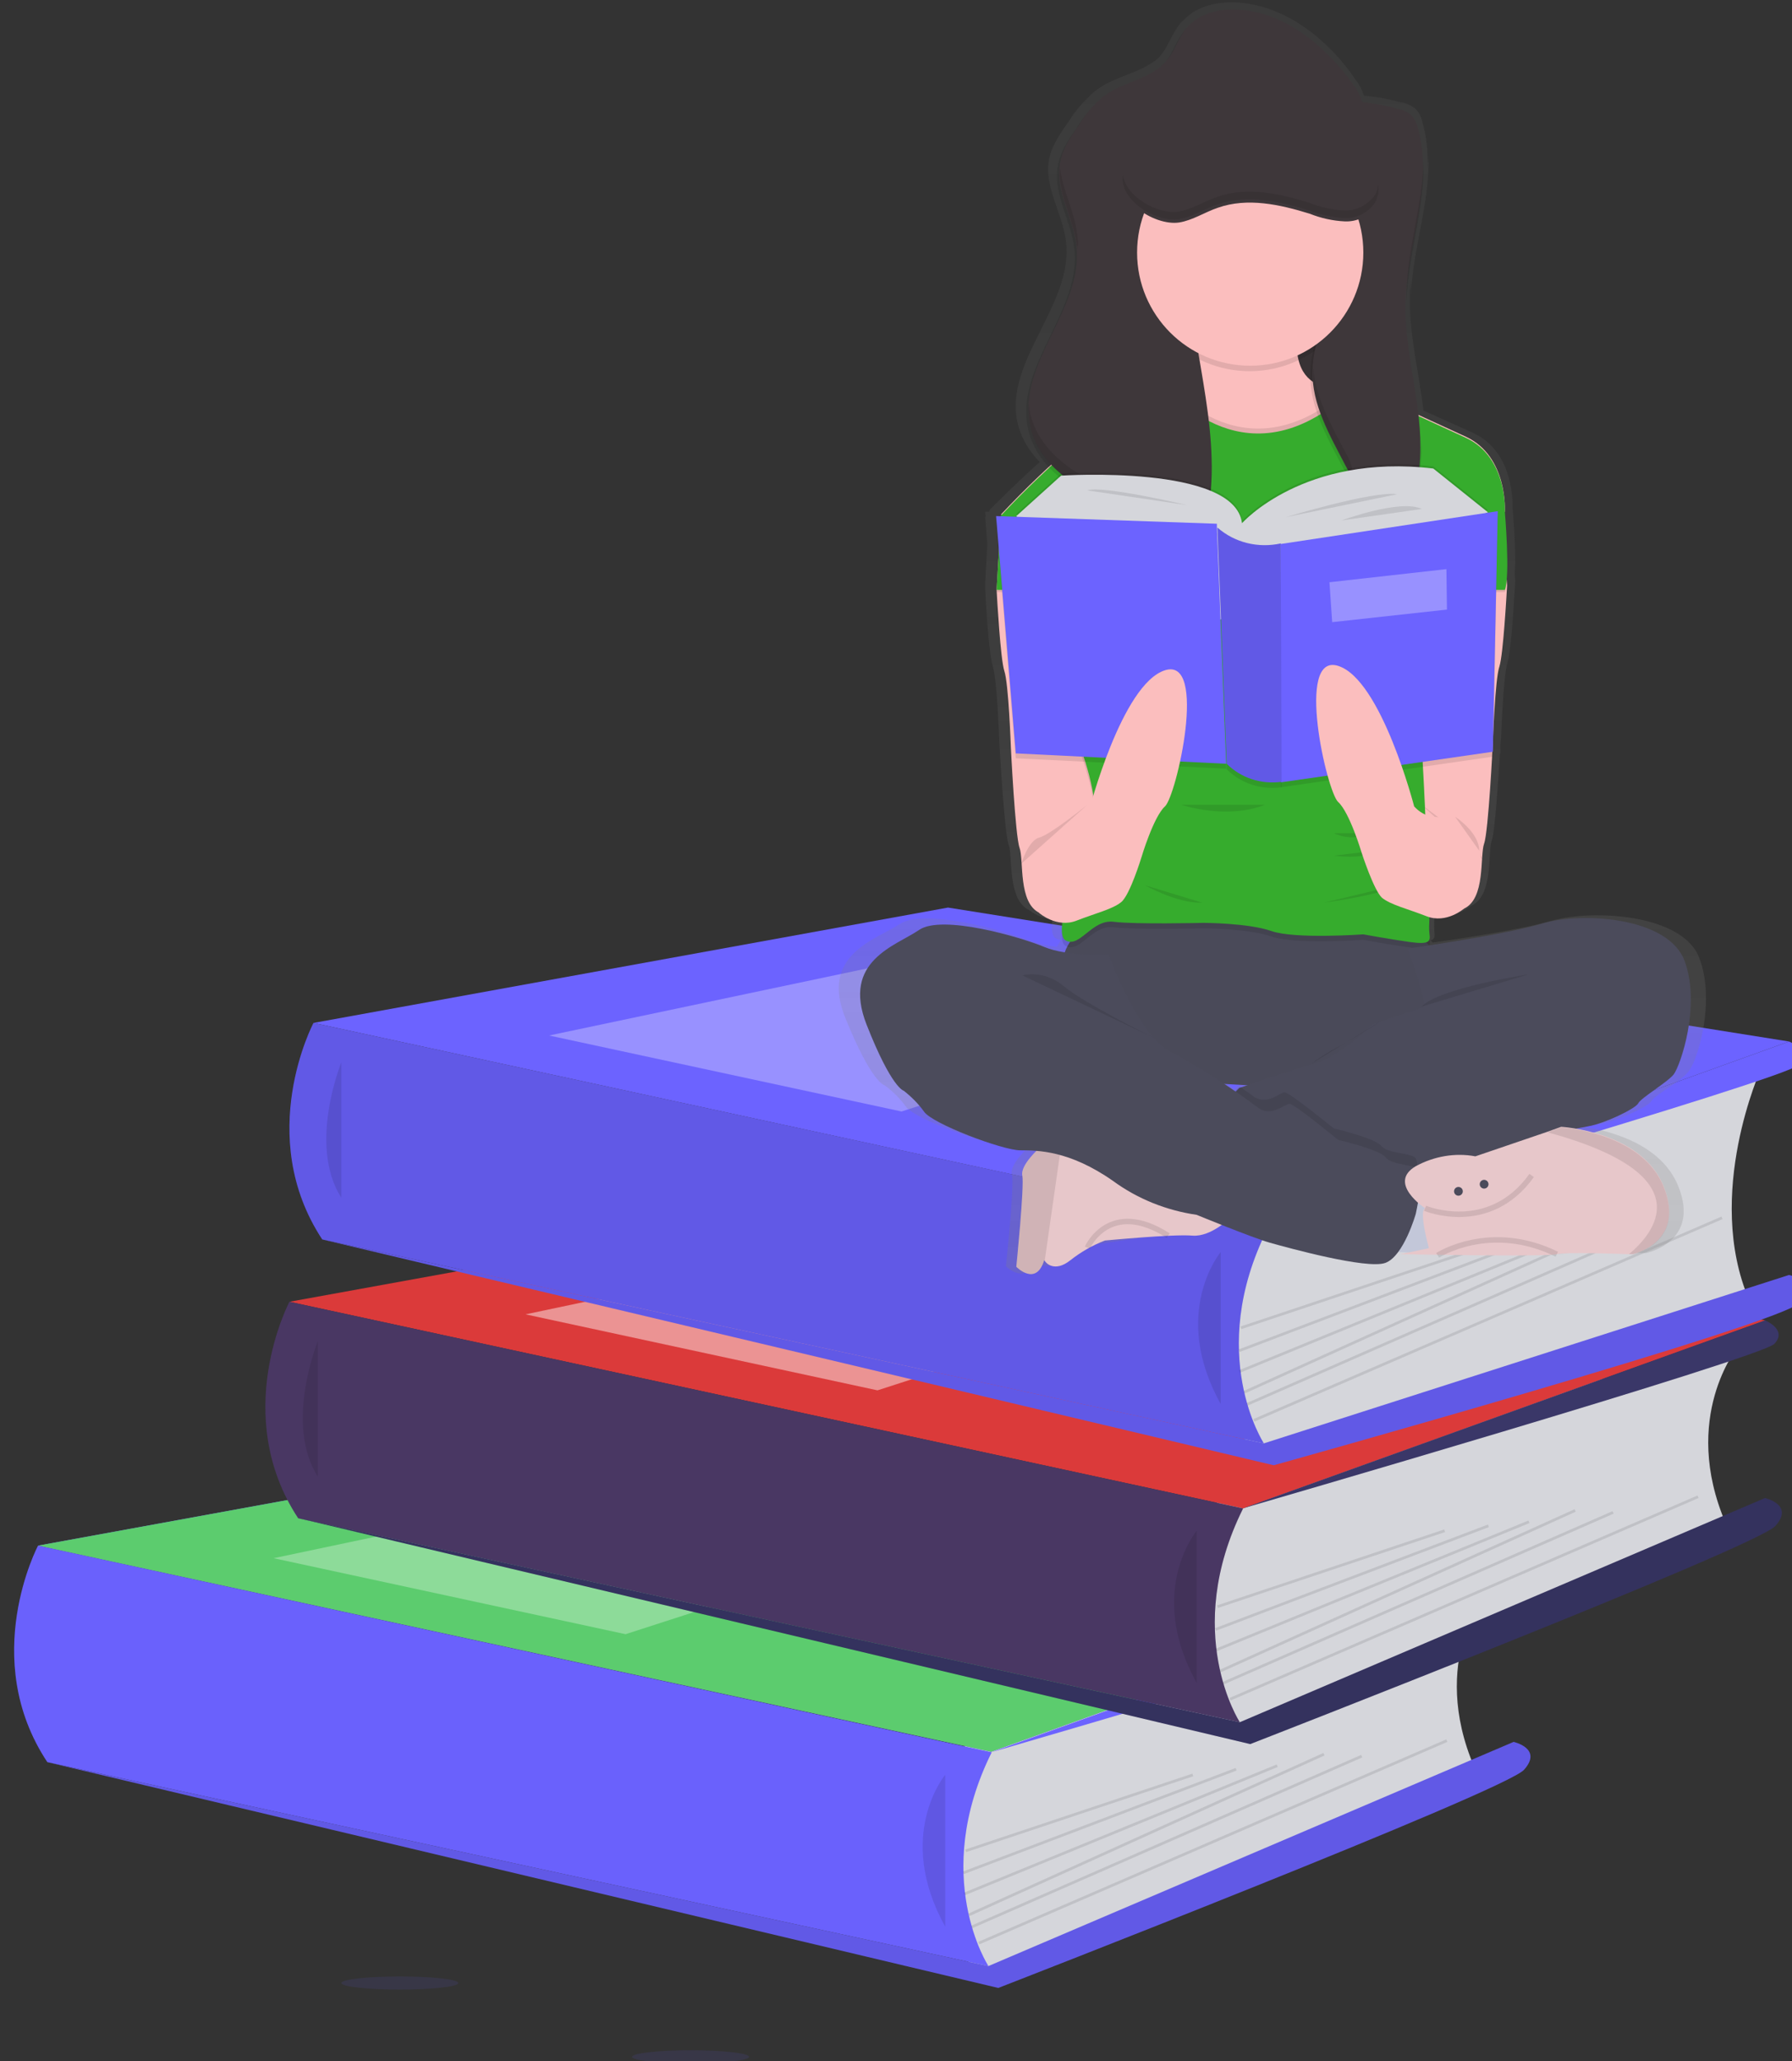 <?xml version="1.0" encoding="utf-8"?>
<!-- Generator: Adobe Illustrator 24.2.1, SVG Export Plug-In . SVG Version: 6.00 Build 0)  -->
<svg version="1.1" id="Layer_1" xmlns="http://www.w3.org/2000/svg" xmlns:xlink="http://www.w3.org/1999/xlink" x="0px" y="0px"
	 viewBox="0 0 327.9 377" style="enable-background:new 0 0 327.9 377;" xml:space="preserve">
<rect x="0" y="0" width="327.9" height="377" fill="#333333" stroke="none"/>
<style type="text/css">
	.st0{fill:#D5D6DB;}
	.st1{fill:#6C63FF;}
	.st2{fill:#5CCC6E;}
	.st3{opacity:0.1;fill:#6159E5;enable-background:new    ;}
	.st4{opacity:0.1;enable-background:new    ;}
	.st5{opacity:0.3;fill:#FFFFFF;enable-background:new    ;}
	.st6{fill:#DB3A3A;}
	.st7{fill:#3A3768;}
	.st8{opacity:0.1;fill:#DB3A3A;enable-background:new    ;}
	.st9{opacity:0.45;fill:#FFFFFF;enable-background:new    ;}
	.st10{opacity:0.1;fill:#6C63FF;enable-background:new    ;}
	.st11{fill:url(#Path_866_1_);}
	.st12{fill:#FBBEBE;}
	.st13{fill:#3E373A;}
	.st14{fill:#4B4B5B;}
	.st15{opacity:2.000000e-02;enable-background:new    ;}
	.st16{fill:#36AC2D;}
	.st17{fill:#C3C7D9;}
	.st18{fill:#E7C7CA;}
	.st19{opacity:0.1;}
	.st20{opacity:0.1;fill:none;stroke:#000000;stroke-miterlimit:10;enable-background:new    ;}
</style>
<g id="Group_49" transform="translate(-259.337 -68.008)">
	<path id="Path_829" class="st0" d="M531.3,359c0,0-10.5,12.8-2.2,32.2l-83.9,36.4l-8.1,1.7l-3.7-16.2l2.5-20.5v-11.2L531.3,359z"/>
	<path id="Path_830" class="st1" d="M266.3,350.7l116.1-21.2l153.9,24.5l-95.6,34.4L266.3,350.7z"/>
	<path id="Path_831" class="st2" d="M266.3,350.7l116.1-21.2l153.9,24.5l-95.6,34.4L266.3,350.7z"/>
	<path id="Path_832" class="st1" d="M266.3,350.7c0,0-10.9,20.6,1.7,39.6l172.2,37.3c0,0-10.7-16.4,0.6-39.1L266.3,350.7z"/>
	<path id="Path_833" class="st3" d="M266.3,350.7c0,0-10.9,20.6,1.7,39.6l172.2,37.3c0,0-10.7-16.4,0.6-39.1L266.3,350.7z"/>
	<path id="Path_835" class="st1" d="M440.2,427.6l96.1-41c0,0,5.4,1.2,1.9,5.1c-3.5,3.9-96.2,39.9-96.2,39.9L268,390.3L440.2,427.6z
		"/>
	<path id="Path_836" class="st4" d="M440.2,427.6l96.1-41c0,0,5.4,1.2,1.9,5.1c-3.5,3.9-96.2,39.9-96.2,39.9L268,390.3L440.2,427.6z
		"/>
	<path id="Path_837" class="st4" d="M432.3,392.6c0,0-9.3,11.1,0,27.8"/>
	
		<rect id="Rectangle_82" x="434.5" y="399.4" transform="matrix(0.949 -0.317 0.317 0.949 -103.002 164.998)" class="st4" width="43.8" height="0.5"/>
	
		<rect id="Rectangle_83" x="433.9" y="400.5" transform="matrix(0.935 -0.355 0.355 0.935 -112.37 189.89)" class="st4" width="53.4" height="0.5"/>
	
		<rect id="Rectangle_84" x="433.6" y="402.7" transform="matrix(0.925 -0.379 0.379 0.925 -118.012 206.021)" class="st4" width="61.9" height="0.5"/>
	
		<rect id="Rectangle_85" x="433.5" y="403.6" transform="matrix(0.911 -0.412 0.412 0.911 -124.668 228.923)" class="st4" width="71.3" height="0.5"/>
	
		<rect id="Rectangle_86" x="433.9" y="404.6" transform="matrix(0.916 -0.401 0.401 0.916 -122.648 223.596)" class="st4" width="77.9" height="0.5"/>
	
		<rect id="Rectangle_87" x="434.4" y="404.9" transform="matrix(0.918 -0.397 0.397 0.918 -121.198 223.936)" class="st4" width="93.3" height="0.5"/>
	<path id="Path_838" class="st5" d="M309.4,353l81.6-17.2l49.7,9.5l-66.9,21.6L309.4,353z"/>
	<path id="Path_839" class="st1" d="M536.3,354.1c0,0,4.2,1.7,1.7,4.3s-97.3,30.1-97.3,30.1L536.3,354.1z"/>
	<path id="Path_840" class="st0" d="M577.3,314.4c0,0-10.5,12.8-2.2,32.2L491.2,383l-8.1,1.7l-3.7-16.2L482,348v-11.2L577.3,314.4z"
		/>
	<path id="Path_841" class="st6" d="M312.3,306.1L428.5,285l153.9,24.5l-95.6,34.4L312.3,306.1z"/>
	<path id="Path_842" class="st7" d="M312.3,306.1c0,0-10.9,20.6,1.6,39.6L486.2,383c0,0-10.7-16.4,0.6-39.1L312.3,306.1z"/>
	<path id="Path_843" class="st8" d="M312.3,306.1c0,0-10.9,20.6,1.6,39.6L486.2,383c0,0-10.7-16.4,0.6-39.1l-54.5-11.8L312.3,306.1z
		"/>
	<path id="Path_844" class="st4" d="M317.5,313.3c0,0-6.2,15.1,0,24.8"/>
	<path id="Path_845" class="st7" d="M486.2,383l96.1-41c0,0,5.4,1.2,1.9,5.1S488.1,387,488.1,387L314,345.7L486.2,383z"/>
	<path id="Path_846" class="st4" d="M486.2,383l96.1-41c0,0,5.4,1.2,1.9,5.1S488.1,387,488.1,387L314,345.7L486.2,383z"/>
	<path id="Path_847" class="st4" d="M478.3,348c0,0-9.3,11.1,0,27.8"/>
	
		<rect id="Rectangle_88" x="480.6" y="354.8" transform="matrix(0.949 -0.317 0.317 0.949 -86.527 177.274)" class="st4" width="43.8" height="0.5"/>
	
		<rect id="Rectangle_89" x="480" y="356" transform="matrix(0.935 -0.355 0.355 0.935 -93.517 203.342)" class="st4" width="53.4" height="0.5"/>
	
		<rect id="Rectangle_90" x="479.7" y="358.1" transform="matrix(0.925 -0.379 0.379 0.925 -97.69 220.135)" class="st4" width="61.9" height="0.5"/>
	
		<rect id="Rectangle_91" x="479.5" y="359" transform="matrix(0.911 -0.412 0.412 0.911 -102.23 243.922)" class="st4" width="71.3" height="0.5"/>
	
		<rect id="Rectangle_92" x="479.9" y="360" transform="matrix(0.916 -0.401 0.401 0.916 -100.901 238.312)" class="st4" width="77.9" height="0.5"/>
	
		<rect id="Rectangle_93" x="480.4" y="360.3" transform="matrix(0.918 -0.397 0.397 0.918 -99.743 238.532)" class="st4" width="93.3" height="0.5"/>
	<path id="Path_848" class="st9" d="M355.5,308.4l81.6-17.2l49.7,9.5l-66.9,21.6L355.5,308.4z"/>
	<path id="Path_849" class="st7" d="M582.3,309.5c0,0,4.2,1.7,1.7,4.3s-97.3,30.1-97.3,30.1L582.3,309.5z"/>
	<path id="Path_850" class="st0" d="M581.6,263.4c0,0-10.5,23-2.2,42.4L495.6,332l-8,1.7l-3.7-16.2l2.5-20.5v-11.2L581.6,263.4z"/>
	<path id="Path_851" class="st1" d="M316.7,255.1L432.8,234l153.9,24.5l-95.6,34.4L316.7,255.1z"/>
	<path id="Path_852" class="st1" d="M316.7,255.1c0,0-10.9,20.6,1.6,39.6L490.6,332c0,0-10.7-16.4,0.6-39.1L316.7,255.1z"/>
	<path id="Path_853" class="st4" d="M316.7,255.1c0,0-10.9,20.6,1.6,39.6L490.6,332c0,0-10.7-16.4,0.6-39.1L316.7,255.1z"/>
	<path id="Path_854" class="st4" d="M321.8,262.3c0,0-6.2,15.1,0,24.8"/>
	<path id="Path_855" class="st1" d="M490.6,332l96.1-30.8c0,0,5.4,1.2,1.9,5.1S492.4,336,492.4,336l-174.1-41.3L490.6,332z"/>
	<path id="Path_856" class="st4" d="M490.6,332l96.1-30.8c0,0,5.4,1.2,1.9,5.1S492.4,336,492.4,336l-174.1-41.3L490.6,332z"/>
	<path id="Path_857" class="st4" d="M482.7,297c0,0-9.3,11.1,0,27.8"/>
	
		<rect id="Rectangle_94" x="484.9" y="303.8" transform="matrix(0.949 -0.317 0.317 0.949 -70.159 176.037)" class="st4" width="43.8" height="0.5"/>
	
		<rect id="Rectangle_95" x="484.3" y="305" transform="matrix(0.935 -0.355 0.355 0.935 -75.102 201.566)" class="st4" width="53.4" height="0.5"/>
	
		<rect id="Rectangle_96" x="484" y="307.1" transform="matrix(0.925 -0.379 0.379 0.925 -78.044 217.989)" class="st4" width="61.9" height="0.5"/>
	
		<rect id="Rectangle_97" x="483.9" y="308" transform="matrix(0.911 -0.412 0.412 0.911 -80.843 241.201)" class="st4" width="71.3" height="0.5"/>
	
		<rect id="Rectangle_98" x="484.3" y="309" transform="matrix(0.916 -0.401 0.401 0.916 -80.08 235.787)" class="st4" width="77.9" height="0.5"/>
	
		<rect id="Rectangle_99" x="484.8" y="309.3" transform="matrix(0.918 -0.397 0.397 0.918 -79.162 236.088)" class="st4" width="93.3" height="0.5"/>
	<path id="Path_858" class="st5" d="M359.8,257.4l81.6-17.2l49.7,9.5l-66.8,21.6L359.8,257.4z"/>
	<path id="Path_859" class="st1" d="M586.7,258.5c0,0,4.2,1.7,1.7,4.3s-97.3,30.1-97.3,30.1L586.7,258.5z"/>
	<ellipse id="Ellipse_124" class="st10" cx="332.5" cy="430.7" rx="10.7" ry="1.2"/>
	<ellipse id="Ellipse_126" class="st10" cx="385.7" cy="444.2" rx="10.7" ry="1.2"/>
	
		<linearGradient id="Path_866_1_" gradientUnits="userSpaceOnUse" x1="-353.758" y1="576.986" x2="-353.758" y2="577.986" gradientTransform="matrix(158.414 0 0 -232.658 56532.598 134541.359)">
		<stop  offset="0" style="stop-color:#808080;stop-opacity:0.251"/>
		<stop  offset="0.54" style="stop-color:#808080;stop-opacity:0.122"/>
		<stop  offset="1" style="stop-color:#808080;stop-opacity:0.102"/>
	</linearGradient>
	<path id="Path_866" class="st11" d="M570.3,243.3c-3-8.2-19.7-9-27-6.9c-5.1,1.5-16,3.2-21.8,4l-0.4-0.4c0.8-0.2,0.8-0.8,0.7-1.6
		c-0.1-1.1,0-2.1,0-3.2c3.6,1.1,6.7-1.5,6.7-1.5l0,0c4.2-1.9,3-9.8,3.8-12c0.6-1.6,1.2-11.2,1.5-15.9h0.1l0-1.6
		c0-0.7,0.1-1.1,0.1-1.1s0.4-11.7,1.2-14c0.7-2.2,1.3-13.1,1.4-14.8v-0.2l-0.1-1c0-0.7,0.1-1.6,0.1-2.4c0-4-0.4-9-0.5-9.8v-0.4
		c0-1.7-0.2-10.2-7.4-13.4c-2.7-1.2-5.8-2.6-8.9-4c-0.8-6.9-2.6-13.7-2.5-20.7c0-1,0.1-2.1,0.2-3.1c0,0.3,0,0.6,0,0.9v2
		c0.3-8.7,3.6-17.4,3.2-25.9c0,0.8-0.1,1.7-0.2,2.5c0.2-2.9-0.1-5.7-0.9-8.5c-0.2-1-0.7-1.9-1.5-2.6c-0.8-0.5-1.6-0.9-2.5-1
		c-2.2-0.6-4.4-1-6.7-1.2c-0.3-1-0.8-2-1.5-2.9C503,76.1,496,70,487.8,68.7c-4.1-0.7-8.9-0.1-11.7,2.8c-0.3,0.3-0.6,0.5-0.8,0.8
		c-1.5,1.8-2.2,4.2-3.7,6c-0.1,0.1-0.2,0.2-0.3,0.3c-3,2.7-7.8,3.3-11.1,5.7c-0.6,0.4-1.2,0.9-1.7,1.5c-1.4,1.3-2.6,2.8-3.6,4.4
		c-1.5,2.1-3.1,4.4-3.6,6.9c-1,5.1,2.5,9.9,3.1,15.1c1.4,11.5-11.3,21.7-8.9,33c0.6,2.8,2.1,5.3,4.1,7.3c-5,4.5-9.2,8.8-9.2,8.8v0.3
		h-0.8l0.1,0.9h-0.1l0.4,5l-0.4,7.3v0.7h0c0.1,2.7,0.7,12.3,1.4,14.4c0.8,2.4,1.2,14,1.2,14s0.9,16.5,1.7,18.6s-0.3,10.1,3.8,12l0,0
		c1.2,0.9,2.7,1.5,4.2,1.7c-0.2,1.7-0.1,3,0.6,3.4c0.3,0.2,0.6,0.3,1,0.3c-0.3,0.4-0.5,0.9-0.8,1.3c-1.7-0.2-3.3-0.6-4.9-1.1
		c-4.5-1.9-19.4-6-23.8-3.1s-14.8,5.6-9.9,17.4c4.8,11.8,7.1,12.1,7.1,12.1c1.5,1.1,2.8,2.4,3.9,3.9c1.4,2.2,14.9,7.1,18.3,7.1
		c1.4,0,2.9,0,4.3,0.2c0,0-3.7,3.2-3.2,5.1s-1.1,16.8-1.1,16.8s3.7,3.7,5.3-1.2l0.1,0.1c0.3,0.4,1.9,2.2,4.9-0.1
		c1.2-0.9,2.5-1.8,3.9-2.5l14.6-2.1c1.5-0.1,3.1-0.1,4.6,0c2.3,0.2,4.6-1.2,6-2.2c3,1.1,6.4,2.4,8,2.9c3.3,0.9,18.4,5,21.9,3.7
		c0.7-0.3,1.4-0.8,1.9-1.4l3.4,0.1l-1.6,0.3c0,0,3.1,0.1,7.2,0.1l-0.2,0.1l5.2,0c7.7,0.1,16.3,0.1,17.4-0.2c1.8-0.4,11-0.1,13.7,0
		h0.8c0,0,10.1-2,5.9-12.3c-3.2-7.9-13.1-10.2-17.4-10.8c1.2-0.2,2.3-0.4,3-0.5c3.1-0.5,9-3.2,9.5-4.2c0.5-1,5.5-3.7,6.7-5.3
		C569.7,262.7,573.4,251.5,570.3,243.3z M486.6,266.3l-0.5,0.2l-0.3,0.1l-0.6,0.6c-0.5-0.3-1.1-0.7-1.6-1.1
		C484.5,266.2,485.5,266.3,486.6,266.3L486.6,266.3z"/>
	<path id="Path_867" class="st12" d="M516.1,217.5c0,0,7.1,18.5,11.1,16.7s2.9-9.7,3.7-11.9s1.6-18.5,1.6-18.5s0.4-11.6,1.2-13.9
		c0.7-2.2,1.3-13,1.4-14.7v-0.2l-0.8-13.4l-4.3-1.1l-10,3.7l-1.4,7.9l-0.5,3.1l-0.2,1.3L516.1,217.5z"/>
	<path id="Path_868" class="st4" d="M518.5,214.4c0,0,6.8,5.5,8.8,6s3.3,4.8,3.3,4.8"/>
	<path id="Path_869" class="st12" d="M460.7,218.3c0,0-7.1,18.5-11.1,16.7s-2.9-9.7-3.7-11.9s-1.6-18.5-1.6-18.5s-0.4-11.6-1.2-13.9
		c-0.7-2.2-1.3-13-1.4-14.7v-0.2l0.8-13.4l4.3-1.1l10,3.7l1.4,7.9l0.5,3.1l0.2,1.3L460.7,218.3z"/>
	<rect id="Rectangle_100" x="491" y="119" class="st13" width="15.8" height="24.7"/>
	<rect id="Rectangle_101" x="491" y="119" class="st4" width="15.8" height="24.7"/>
	<path id="Path_870" class="st14" d="M457.9,236.7c0,0-5.4,5.9-3.4,7s15,21.3,15,21.3s42.6,5.3,50.7-2.6s7.9-22,7.9-22
		s-6.5,1.4-7.2,0.6s-4.6-4.4-4.6-4.4S461.6,233.4,457.9,236.7z"/>
	<path id="Path_871" class="st15" d="M457.9,236.7c0,0-5.4,5.9-3.4,7s15,21.3,15,21.3s42.6,5.3,50.7-2.6s7.9-22,7.9-22
		s-6.5,1.4-7.2,0.6s-4.6-4.4-4.6-4.4S461.6,233.4,457.9,236.7z"/>
	<path id="Path_872" class="st12" d="M534.7,161.6l-13.9,11.1l-4.2,0.3l-1.5,0.1l-25.9,1.9l-26.9-2l-4-0.3l-5.1-0.4l-10.7-10.2
		c4.5-4.8,9.2-9.3,14.2-13.5c2.1-1.8,4.4-3.4,6.9-4.6l0.3-0.1c1.1-0.4,2.1-1.1,2.9-2c5.2-5.4,10-18.7,10-18.7s23-11.9,20.2,3.7
		s10.4,11.7,10.4,11.7l4.3,2l1.7,0.8l4.4,2l9.8,4.5C535.3,151.5,534.7,161.6,534.7,161.6z"/>
	<circle id="Ellipse_130" class="st4" cx="488" cy="115.2" r="20.7"/>
	<path id="Path_873" class="st4" d="M534.7,176.3h-93v-0.2l0.8-13.4c4.5-4.8,9.2-9.3,14.2-13.5l58.4-2.3l2.7-2.9l9.8,4.5
		c7.7,3.6,7.1,13.6,7.1,13.6S535.7,173.7,534.7,176.3z"/>
	<path id="Path_874" class="st16" d="M534.7,175.9h-93v-0.2l0.8-13.4c4.5-4.8,9.2-9.3,14.2-13.5l58.4-2.3l2.7-2.9l9.8,4.5
		c7.7,3.6,7.1,13.6,7.1,13.6S535.7,173.2,534.7,175.9z"/>
	<path id="Path_875" class="st4" d="M473.1,138.2c0,0,14.7,18.7,34.2-0.4s2.2,42.6,2.2,42.6l-42.2,5L473.1,138.2z"/>
	<path id="Path_876" class="st16" d="M473.1,139.1c0,0,14.7,18.7,34.2-0.4s2.2,42.6,2.2,42.6l-42.2,5L473.1,139.1z"/>
	<path id="Path_877" class="st4" d="M513.3,142.4l1.6,23.7l1.7,7.9l1.3,6c0,0,3.2,46.4,2.3,48.7s0.5,4.2,0.7,5.4s-0.2,4.3,0,5.7
		s0,2-3.6,1.5s-8.5-1.4-8.5-1.4s-12.5,0.9-16.8-0.6s-12.5-1.5-12.5-1.5s-12.4,0.3-16.4-0.2s-6.2,4.9-8.8,3.4s3.1-16.5,4.9-20.9
		s-2.5-15.3-2.5-15.3l5.6-30.9l1.2-7v-22l0.3-0.1c1.1-0.4,2.1-1.1,2.9-2l1.4,22.1l43.6,1.5v-24.9"/>
	<path id="Path_878" class="st16" d="M513.3,141.4l1.6,23.7l1.7,7.9l1.3,6c0,0,3.2,46.4,2.3,48.7s0.5,4.2,0.7,5.4s-0.2,4.3,0,5.7
		s0,2-3.6,1.5s-8.5-1.4-8.5-1.4s-12.5,0.9-16.8-0.6s-12.5-1.5-12.5-1.5s-12.4,0.3-16.4-0.2s-6.2,4.9-8.8,3.4s3.1-16.5,4.9-20.9
		s-2.5-15.3-2.5-15.3l5.6-30.9l1.2-7v-22l0.3-0.1c1.1-0.4,2.1-1.1,2.9-2l1.4,22.1l43.6,1.5v-24.9"/>
	<path id="Path_879" class="st4" d="M518.4,92c-0.2-1-0.7-1.9-1.4-2.6c-0.7-0.5-1.6-0.9-2.4-1c-2.1-0.6-4.3-1-6.4-1.2
		c-0.3-1-0.8-2-1.4-2.9c-4.5-6.4-11.3-12.5-19.2-13.8c-4.1-0.7-8.9-0.1-11.6,3.2c-1.5,1.8-2.1,4.2-3.6,5.9
		c-2.8,3.4-7.9,3.8-11.5,6.5c-1.8,1.5-3.4,3.3-4.6,5.4c-1.5,2.1-3,4.3-3.4,6.9c-0.9,5.1,2.4,9.9,3,15c1.4,11.4-10.8,21.5-8.5,32.8
		c1.3,6.6,7.4,11.2,13.7,13.5c2.2,0.8,4.7,1.7,5.8,3.8c0.5,0.9,0.5,2,1,2.9c1.5,3.1,6.3,3.2,8.9,1s3.4-6,3.7-9.4
		c1.2-15-4.8-29.8-4.1-44.9c0.2-4.5,1.5-9.7,5.6-11.8c5.5-2.8,12.1,1.9,18.1,1c2.9,6.9,3.5,14.6,1.7,21.9c-1,4-2.6,7.9-2.7,12
		c-0.2,6.3,3.2,12,6.1,17.6c0.6,1,1,2.2,1.2,3.4c0,1.2-0.2,2.4-0.7,3.5c-1.7,4.5-4.5,8.6-4.8,13.3c-0.1,0.6,0,1.1,0.3,1.6
		c0.3,0.3,0.8,0.5,1.2,0.5c5,0.9,9.3-3.6,11.8-8c2.7-4.9,4.3-10.4,4.6-16c0.5-9.4-2.9-18.7-2.7-28.2
		C516.3,113.2,521.2,102.4,518.4,92z"/>
	<path id="Path_880" class="st13" d="M518.8,91.5c-0.2-1-0.7-1.9-1.4-2.6c-0.7-0.5-1.6-0.9-2.4-1c-2.1-0.6-4.3-1-6.4-1.2
		c-0.3-1-0.8-2-1.4-2.9c-4.5-6.4-11.3-12.5-19.2-13.8c-4.1-0.7-8.9-0.1-11.6,3.2c-1.5,1.8-2.1,4.2-3.6,5.9
		c-2.8,3.4-7.9,3.8-11.5,6.5c-1.8,1.5-3.4,3.3-4.6,5.4c-1.5,2.1-3,4.3-3.4,6.9c-0.9,5.1,2.4,9.9,3,15c1.4,11.4-10.8,21.5-8.5,32.8
		c1.3,6.6,7.4,11.2,13.7,13.5c2.2,0.8,4.7,1.7,5.8,3.8c0.5,0.9,0.5,2,1,2.9c1.5,3.1,6.3,3.2,8.9,1s3.4-6,3.7-9.4
		c1.2-15-4.8-29.8-4.1-44.9c0.2-4.5,1.5-9.7,5.6-11.8c5.5-2.8,12.1,1.9,18.1,1c2.9,6.9,3.5,14.6,1.7,21.9c-1,4-2.6,7.9-2.7,12
		c-0.2,6.3,3.2,12,6.1,17.6c0.6,1,1,2.2,1.2,3.4c0,1.2-0.2,2.4-0.7,3.5c-1.7,4.5-4.5,8.6-4.8,13.3c-0.1,0.6,0,1.1,0.3,1.6
		c0.3,0.3,0.8,0.5,1.2,0.5c5,0.9,9.3-3.6,11.8-8c2.7-4.9,4.3-10.4,4.6-16c0.5-9.4-2.9-18.7-2.7-28.2
		C516.8,112.7,521.7,101.9,518.8,91.5z"/>
	<path id="Path_881" class="st17" d="M508.6,296.8l18.4,0.6l-2.6-13.6l-14.1,1.3L508.6,296.8z"/>
	<path id="Path_882" class="st14" d="M565.6,264.5c-1.2,1.5-6,4.3-6.5,5.3s-6.2,3.7-9.1,4.2s-12.2,2.5-13.9,3.6
		c-1.2,0.8-11,3.2-17.4,4.6c-1.7,0.4-3.5,0.7-5.3,1c-2.8,0.2-33.2-10.2-33.2-10.2l5.9-6l0.3-0.1c1.7-0.6,9.3-3.2,13.6-4.4
		c4.8-1.4,10.4-7.1,10.4-7.1s8.2-2.8,9.3-3.1s-2.8-10.8-2.8-10.8s17.8-2.5,24.7-4.6s23-1.3,26,6.9S566.8,262.9,565.6,264.5z"/>
	<path id="Path_883" class="st18" d="M484.6,290.6c0,0-3.6,3.7-7.1,3.4s-16,0.9-16,0.9c-2.3,0.9-4.4,2.1-6.3,3.6
		c-2.9,2.3-4.5,0.5-4.7,0.1l-0.1-0.1c-1.5,4.9-5.1,1.2-5.1,1.2s1.5-14.8,1.1-16.7s3.1-5,3.1-5l4.2-1.1l10.6-2.7l15.1,5.3
		L484.6,290.6z"/>
	<path id="Path_884" class="st4" d="M453.6,276.9l-3.1,21.7l-0.1-0.1c-1.5,4.9-5.1,1.2-5.1,1.2s1.5-14.8,1.1-16.7s3.1-5,3.1-5
		L453.6,276.9z"/>
	<path id="Path_885" class="st4" d="M475.5,215.2c0,0,8.2,2.8,15.3,0"/>
	<path id="Path_886" class="st4" d="M503.4,220.4c0,0,3.4,1.7,6,0"/>
	<path id="Path_887" class="st4" d="M503.4,224.5c0,0,5.7,0.8,6.8-0.8"/>
	<path id="Path_888" class="st4" d="M501.6,233.1c0,0,10.7-1.4,13.4-3.2"/>
	<path id="Path_889" class="st4" d="M468.8,229.9c0,0,6,3.4,10.5,3.2"/>
	<path id="Path_890" class="st4" d="M518.6,282.1c-1.7,0.4-3.5,0.7-5.3,1c-2.8,0.2-33.2-10.2-33.2-10.2l5.9-6l0.3-0.1
		c0.9,0.7,1.7,1.2,2.2,1.6c2.6,2,5-0.6,5.9-0.6s9,6.6,9,6.6s7.4,1.7,8.7,3.2c1.2,1.5,5.6,1.2,6.3,2.3
		C518.7,280.6,518.7,281.4,518.6,282.1z"/>
	<path id="Path_891" class="st14" d="M462.2,242.6c0,0-7.5,0.4-11.8-1.4s-18.7-6-22.9-3.1s-14.2,5.6-9.6,17.3s6.8,12.1,6.8,12.1
		c1.4,1.1,2.7,2.4,3.7,3.8c1.4,2.2,14.4,7.1,17.6,7.1s9,0,17,5.6c4.5,3.3,9.8,5.4,15.3,6.2c0,0,10.2,4.2,13.4,5.1s17.7,4.9,21.1,3.7
		s5.6-9,5.6-9s1.5-7,0.8-8s-5.1-0.8-6.3-2.3s-8.7-3.2-8.7-3.2s-8-6.6-8.9-6.6s-3.4,2.6-5.9,0.6c-5.1-3.8-10.4-7.2-16-10.2
		C467.4,257.1,462.2,242.6,462.2,242.6z"/>
	<path id="Path_892" class="st4" d="M446.4,246.4c2.7-0.6,5.5,0.2,7.6,2c3.7,3.1,16.2,9.3,16.2,9.3"/>
	<path id="Path_893" class="st4" d="M539.1,246.2c0,0-16.5,2.5-19.6,5.9"/>
	<path id="Path_894" class="st18" d="M558.1,297.4h-0.7c-2.6-0.1-11.5-0.4-13.2,0c-2,0.5-28.6,0-28.6,0l5.2-1.1c0,0-1.9-6.8-0.7-7.3
		c0,0-7-4.6-1.7-7.7c3.3-1.8,7.2-2.5,10.9-1.8l13.2-4.5l2.5-0.9c0,0,14.8,0.8,18.8,11S558.1,297.4,558.1,297.4z"/>
	<path id="Path_895" class="st4" d="M558.1,297.4h-0.7c4.3-3.6,14.1-14.4-14.9-22.3l2.5-0.9c0,0,14.8,0.8,18.8,11
		S558.1,297.4,558.1,297.4z"/>
	<circle id="Ellipse_131" class="st14" cx="530.9" cy="284.6" r="0.8"/>
	<circle id="Ellipse_132" class="st14" cx="526.2" cy="285.9" r="0.8"/>
	<g id="Group_48" transform="translate(445.004 97.158)" class="st19">
		<path id="Path_896" d="M58.2,17.3c0.2-5.1-0.7-10.2-2.7-14.9c-6,0.9-12.6-3.8-18.1-1c-4.1,2.1-5.3,7.2-5.6,11.8
			c-0.1,1.2-0.1,2.4,0,3.6c0-0.4,0-0.9,0-1.3c0.2-4.5,1.5-9.7,5.6-11.8c5.5-2.8,12.1,1.9,18.1,1C57.2,8.7,58.1,13,58.2,17.3z"/>
		<path id="Path_897" d="M11.5,16.5c0.1-1,0.1-2-0.1-3c-0.5-4.1-2.7-8-3.1-12c-0.5,4.8,2.5,9.4,3.1,14.3
			C11.5,16,11.5,16.2,11.5,16.5z"/>
		<path id="Path_898" d="M35.9,58.1c-0.3,3.4-1.1,7.1-3.7,9.4s-7.4,2.2-8.9-1c-0.5-0.9-0.5-2-1-2.9c-1-2.1-3.6-2.9-5.8-3.8
			c-6.3-2.4-12.3-7-13.7-13.5c-0.1-0.6-0.2-1.2-0.2-1.8c-0.1,1.4,0,2.8,0.2,4.1c1.3,6.6,7.4,11.2,13.7,13.5c2.2,0.8,4.7,1.7,5.8,3.8
			c0.5,0.9,0.5,2,1,2.9c1.5,3.1,6.3,3.2,8.9,1s3.4-6,3.7-9.4c0.1-1.8,0.2-3.6,0.1-5.4C36,56,36,57,35.9,58.1z"/>
		<path id="Path_899" d="M71.7,24.1v2c0.3-8.6,3.4-17.3,3.1-25.7C74.6,8.2,71.9,16.2,71.7,24.1z"/>
		<path id="Path_900" d="M61.8,59c0.1-0.5,0.2-1.1,0.1-1.7c-0.2-1.2-0.6-2.4-1.2-3.4c-2.7-5.1-5.7-10.3-6.1-16c0,0.2,0,0.5,0,0.7
			c-0.2,6.3,3.2,12,6.1,17.6C61.1,57.1,61.5,58,61.8,59z"/>
		<path id="Path_901" d="M74.4,52.3c-0.3,5.6-1.9,11.1-4.7,16c-2.4,4.5-6.8,8.9-11.8,8c-0.5,0-0.9-0.2-1.2-0.5
			c-0.1-0.1-0.2-0.2-0.2-0.4c-0.1,0.4-0.1,0.7-0.1,1.1c-0.1,0.6,0,1.1,0.3,1.6c0.3,0.3,0.7,0.5,1.2,0.5c5,0.9,9.3-3.6,11.8-8
			c2.7-4.9,4.3-10.4,4.7-16c0.1-1.1,0.1-2.2,0-3.2C74.4,51.7,74.4,52,74.4,52.3z"/>
	</g>
	<path id="Path_902" class="st20" d="M520.1,289c0,0,11.7,4.9,19.5-6"/>
	<path id="Path_903" class="st20" d="M522.4,297.6c0,0,9.6-6.2,21.8-0.2"/>
	<path id="Path_904" class="st20" d="M458.3,296.2c0,0,4-9.1,14.8-2.2"/>
	<path id="Path_905" class="st4" d="M445.3,162l8.2-7.4c0,0,31.8-2.1,33.1,8.7c0,0,11.3-12.8,35-10l10,8l-27.7,12.2l-27,9.4
		l-19.9-8.9L445.3,162z"/>
	<path id="Path_906" class="st0" d="M445.3,162.4l8.2-7.4c0,0,31.8-2.1,33.1,8.7c0,0,11.3-12.8,35-10l10,8l-27.7,12.2l-27,9.4
		l-19.9-8.9L445.3,162.4z"/>
	<path id="Path_907" class="st4" d="M441.6,163.3l3.6,43.4l38.5,1.9l-1.7-43.2l0-0.7L441.6,163.3z"/>
	<path id="Path_908" class="st1" d="M441.6,162.4l3.6,43.4l38.5,1.9l-1.7-43.2l0-0.7L441.6,162.4z"/>
	<path id="Path_909" class="st4" d="M533.4,162.4l-39.7,6V212l38.8-5.6L533.4,162.4z"/>
	<path id="Path_910" class="st1" d="M533.4,161.5l-39.7,6v43.6l38.8-5.6L533.4,161.5z"/>
	<path id="Path_911" class="st5" d="M524,172.1l-21.4,2.4l0.5,7.3l21-2.3L524,172.1z"/>
	<path id="Path_912" class="st12" d="M447.3,229.1l2.2,5.9c0,0,3.2,2.8,6.8,1.4s6.6-2.1,8.2-3.4s3.7-8.2,3.7-8.2s2.2-7.4,4.3-9.3
		s7.9-27.4,0-24.9s-13.9,25.7-13.9,25.7c-0.9,1-2.1,1.7-3.4,1.9c-2,0.2-6-0.3-6.8,1.4S445,225.7,447.3,229.1z"/>
	<path id="Path_913" class="st4" d="M493.7,168.4c-4.1,0.9-8.4-0.1-11.6-2.9l1.7,43.2c2.6,2.6,6.3,3.8,10,3.3L493.7,168.4z"/>
	<path id="Path_914" class="st1" d="M493.7,167.4c-4.1,0.9-8.4-0.1-11.6-2.9l1.7,43.2c2.6,2.6,6.3,3.8,10,3.3L493.7,167.4z"/>
	<path id="Path_915" class="st4" d="M493.7,167.4c-4.1,0.9-8.4-0.1-11.6-2.9l1.7,43.2c2.6,2.6,6.3,3.8,10,3.3L493.7,167.4z"/>
	<path id="Path_916" class="st4" d="M494.6,162.6c0,0,16.1-4.9,20.4-4.2"/>
	<path id="Path_917" class="st4" d="M476.6,160.4c0,0-15.7-3.7-18.3-2.7"/>
	<path id="Path_918" class="st4" d="M504.8,163.2c0,0,10.8-4,14.7-2.1"/>
	<path id="Path_919" class="st4" d="M499.4,262.5c1.7-1.3,3.5-2.4,5.3-3.3c2.7-1.5,5.3-3.1,7.9-4.8"/>
	<path id="Path_920" class="st4" d="M458.3,215.2c0,0-6.8,5.5-8.8,6s-3.3,4.8-3.3,4.8"/>
	<path id="Path_921" class="st12" d="M529.4,228.3l-2.2,5.9c0,0-3.2,2.8-6.8,1.4s-6.6-2.1-8.2-3.4c-1.5-1.4-3.7-8.2-3.7-8.2
		s-2.2-7.4-4.3-9.3s-7.9-27.4,0-24.9c7.9,2.5,13.9,25.7,13.9,25.7c0.9,1,2.1,1.7,3.4,1.9c2,0.2,6-0.3,6.8,1.4
		S531.7,224.9,529.4,228.3z"/>
	<path id="Path_922" class="st4" d="M525.6,217.4c0,0,4.4,2.8,4.4,6.2"/>
	<circle id="Ellipse_133" class="st12" cx="488.1" cy="114.2" r="20.7"/>
	<path id="Path_923" class="st13" d="M475.1,108.7c2.5-0.4,4.7-1.9,7.1-2.7c5.4-1.9,11.3-0.6,16.8,1.1c2,0.8,4.2,1.3,6.4,1.4
		c2.2,0.1,4.4-0.9,5.6-2.8c0.9-1.8,0.9-4,0-5.8c-1-1.8-2.2-3.4-3.8-4.7c-4.8-4.6-10.8-8.8-17.4-8.3c-2.7,0.3-5.2,1-7.7,2.2
		c-3.1,1.3-6.1,2.8-9,4.5c-2.2,1.3-6.4,3-7.6,5.4C462.5,104.3,470.5,109.4,475.1,108.7z"/>
	<path id="Path_924" class="st4" d="M510.9,103.7c-1.3,1.8-3.4,2.9-5.6,2.8c-2.2-0.1-4.3-0.6-6.4-1.4c-5.4-1.7-11.4-3-16.8-1.1
		c-2.4,0.8-4.6,2.3-7.1,2.7c-3.7,0.6-9.6-2.6-10.2-6.7c-0.7,4.7,6.1,8.7,10.2,8.1c2.5-0.4,4.7-1.9,7.1-2.7
		c5.4-1.9,11.3-0.6,16.8,1.1c2,0.8,4.2,1.2,6.4,1.4c2.2,0.1,4.4-1,5.6-2.8c0.6-1,0.8-2.2,0.6-3.4
		C511.5,102.4,511.3,103.1,510.9,103.7L510.9,103.7z"/>
</g>
</svg>
